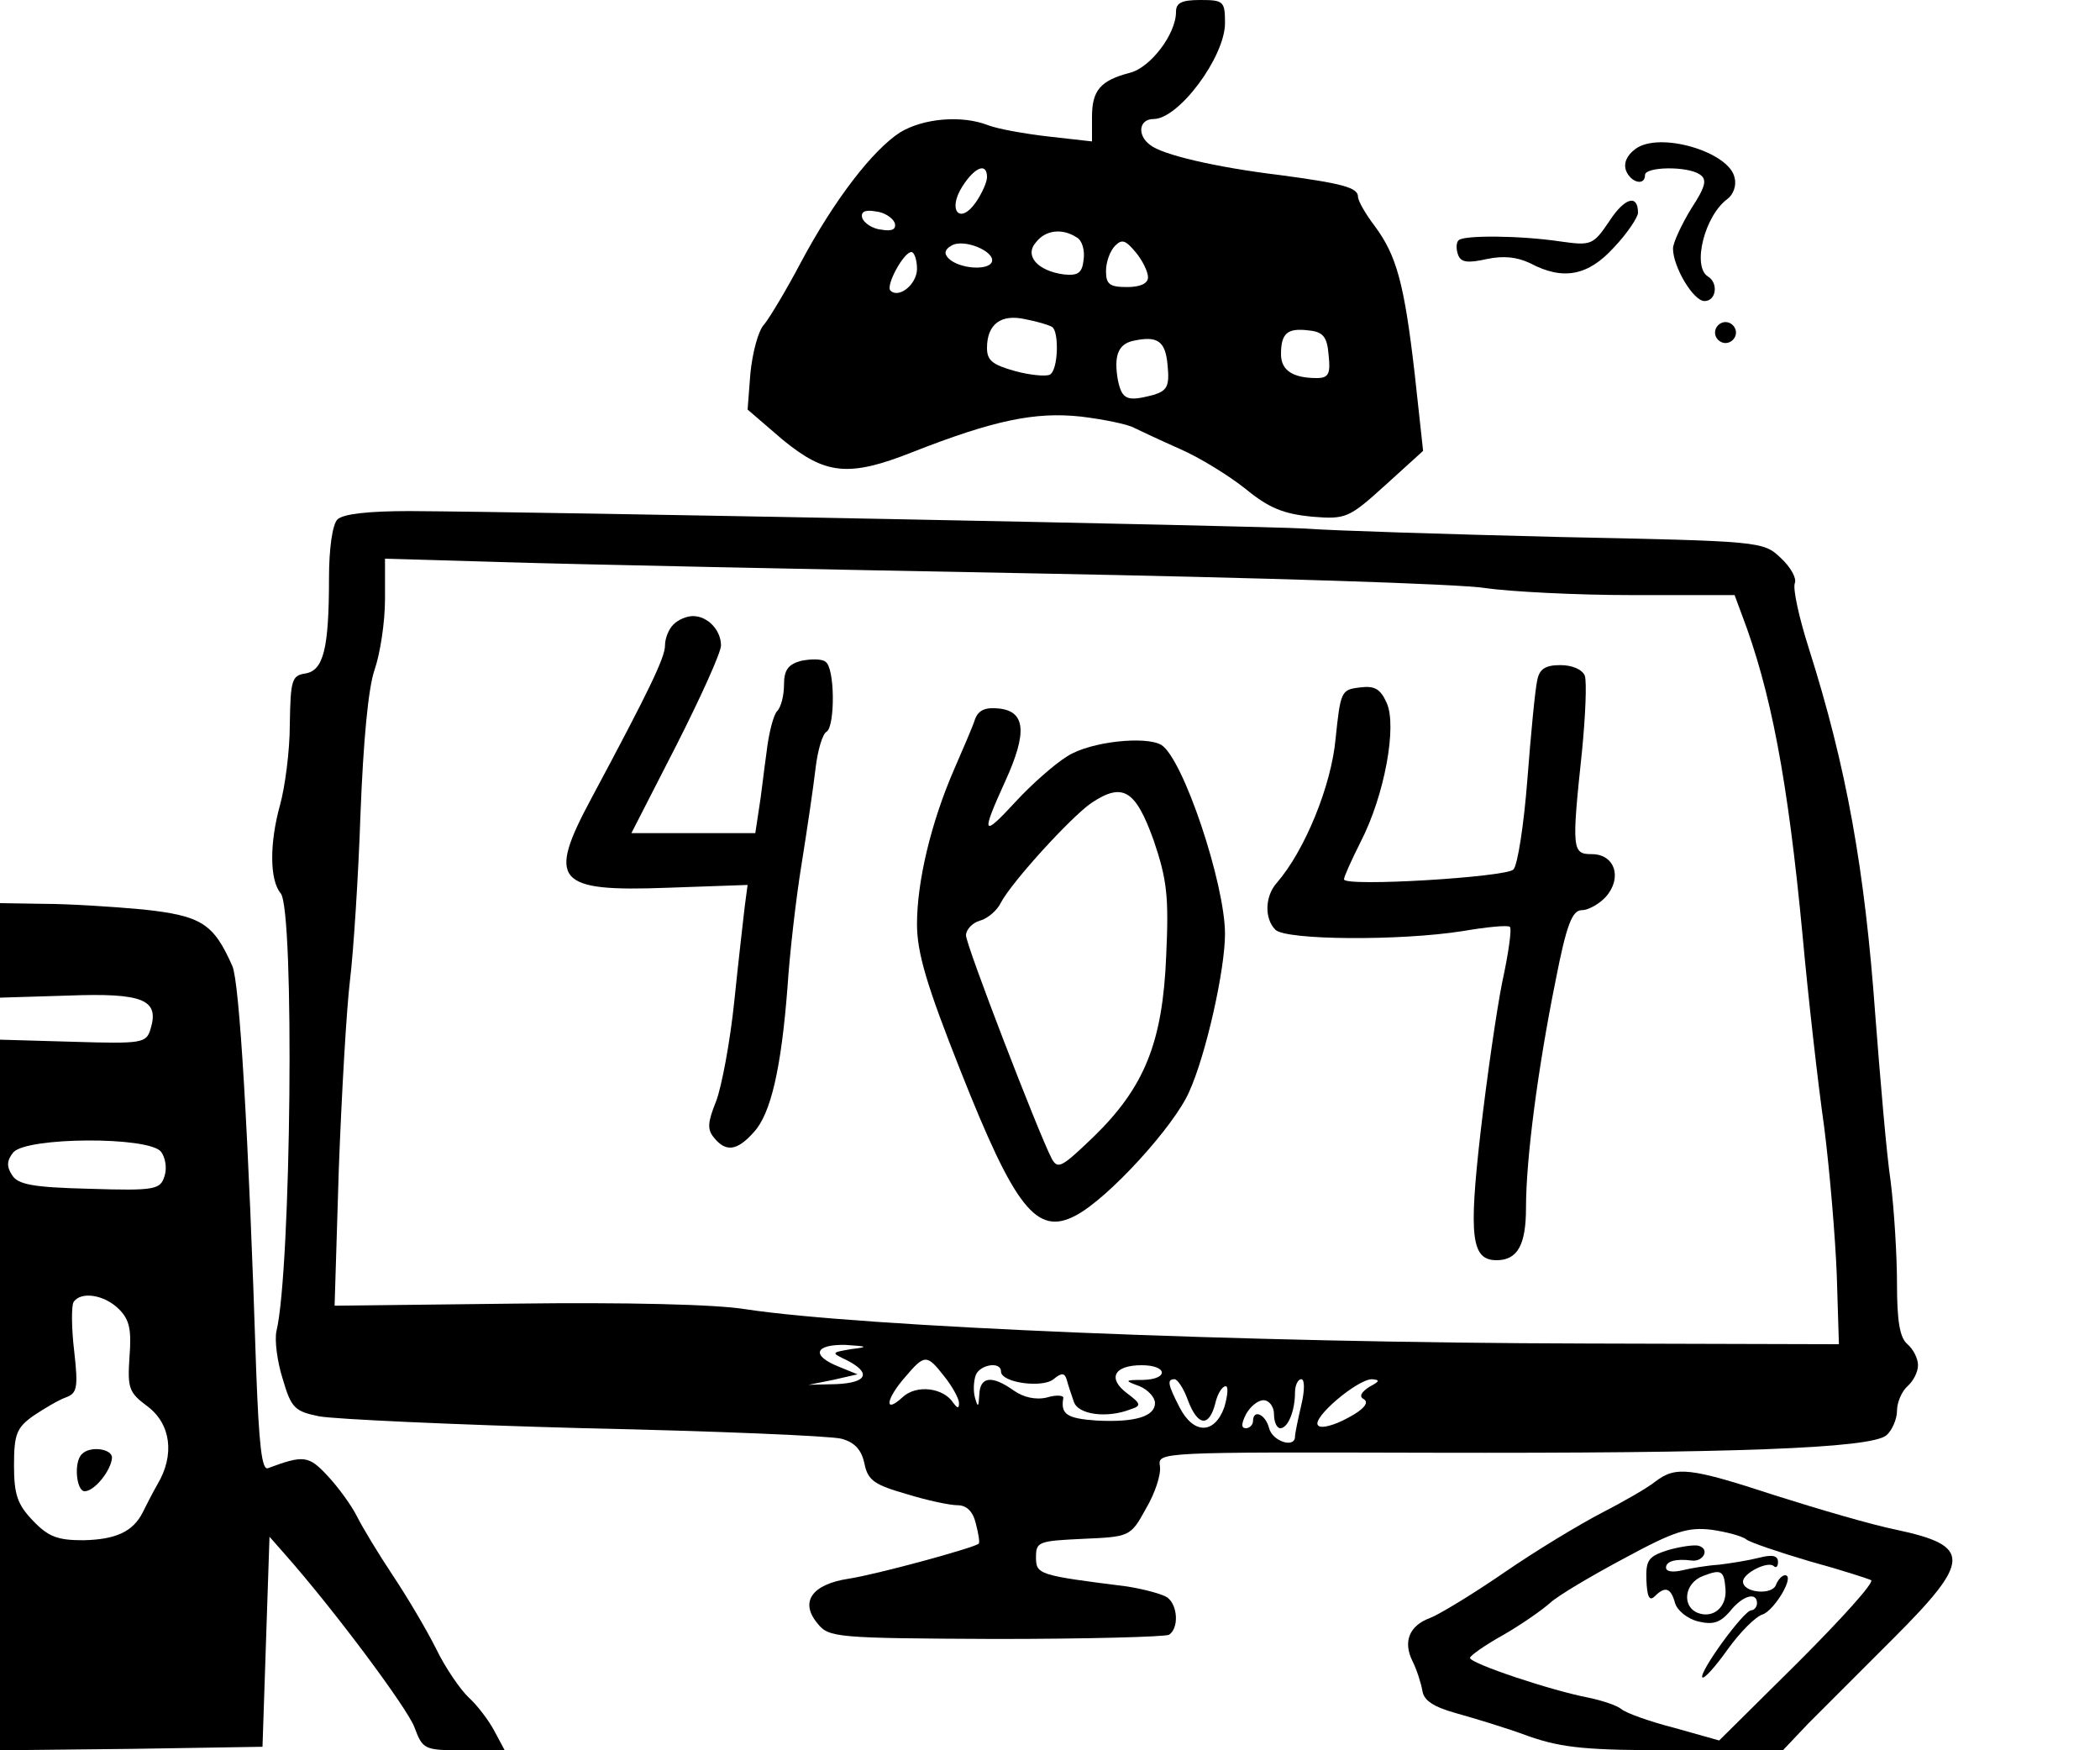 <?xml version="1.0" standalone="no"?>
<!DOCTYPE svg PUBLIC "-//W3C//DTD SVG 20010904//EN"
 "http://www.w3.org/TR/2001/REC-SVG-20010904/DTD/svg10.dtd">
<svg version="1.0" xmlns="http://www.w3.org/2000/svg"
 width="300pt" height="250pt" viewBox="0 0 300 250"
 preserveAspectRatio="xMidYMid meet">

<g transform="translate(0,250) scale(0.1,-0.1)"
fill="#000000" stroke="none">
<path d="M1680 2483 c0 -32 -37 -80 -66 -87 -42 -11 -54 -25 -54 -63 l0 -35
-62 7 c-35 4 -73 11 -86 16 -38 15 -93 10 -126 -10 -39 -25 -94 -96 -142 -186
-20 -38 -44 -78 -52 -88 -9 -9 -17 -41 -20 -70 l-4 -52 50 -43 c61 -50 94 -54
185 -18 117 46 176 58 241 51 33 -4 67 -11 76 -16 8 -4 38 -18 65 -30 28 -12
70 -38 94 -57 34 -28 55 -36 95 -40 49 -4 53 -2 105 45 l54 49 -12 110 c-15
130 -26 169 -57 211 -13 17 -24 36 -24 42 0 13 -22 19 -112 31 -91 11 -168 29
-185 43 -19 14 -16 37 5 37 36 0 102 89 102 137 0 31 -2 33 -35 33 -27 0 -35
-4 -35 -17z m-270 -236 c0 -7 -7 -23 -16 -36 -23 -33 -41 -11 -19 23 18 28 35
34 35 13z m-132 -65 c3 -9 -3 -13 -19 -10 -12 1 -24 9 -27 16 -3 9 3 13 19 10
12 -1 24 -9 27 -16z m260 -21 c8 -4 12 -19 10 -32 -2 -19 -8 -23 -28 -21 -38
5 -57 27 -40 46 14 18 38 20 58 7z m-121 -35 c-5 -13 -47 -10 -62 5 -7 7 -5
13 4 18 17 11 63 -8 58 -23z m223 -22 c0 -9 -11 -14 -30 -14 -25 0 -30 4 -30
23 0 13 6 29 13 36 10 10 15 8 30 -10 9 -11 17 -27 17 -35z m-330 12 c0 -22
-26 -43 -38 -31 -7 7 19 55 30 55 4 0 8 -11 8 -24z m193 -83 c10 -6 9 -61 -3
-68 -5 -3 -28 -1 -50 5 -32 9 -40 15 -40 33 0 34 20 49 55 41 16 -3 33 -8 38
-11z m395 -40 c3 -27 0 -33 -17 -33 -34 0 -51 11 -51 34 0 30 9 38 40 34 20
-2 26 -9 28 -35z m-230 -15 c3 -30 -1 -36 -20 -42 -38 -10 -45 -7 -51 21 -6
34 0 51 21 56 36 8 47 0 50 -35z"/>
<path d="M2336 2287 c-12 -9 -17 -20 -13 -31 7 -17 27 -22 27 -6 0 12 60 13
78 1 11 -7 9 -17 -12 -49 -14 -23 -26 -49 -26 -57 0 -26 29 -75 45 -75 17 0
20 26 5 35 -23 14 -5 87 28 111 8 6 13 19 10 30 -7 37 -108 67 -142 41z"/>
<path d="M2299 2184 c-23 -34 -26 -35 -69 -29 -60 9 -139 9 -146 2 -4 -3 -4
-13 -1 -21 4 -11 14 -12 41 -6 24 5 43 3 62 -6 47 -25 83 -18 120 23 19 20 34
43 34 49 0 27 -19 22 -41 -12z"/>
<path d="M2450 2025 c0 -8 7 -15 15 -15 8 0 15 7 15 15 0 8 -7 15 -15 15 -8 0
-15 -7 -15 -15z"/>
<path d="M482 1758 c-7 -7 -12 -41 -12 -84 0 -101 -8 -132 -34 -136 -19 -3
-21 -9 -22 -73 0 -38 -7 -90 -14 -115 -15 -54 -15 -107 1 -126 20 -24 15 -537
-6 -625 -3 -13 1 -44 9 -69 12 -41 17 -46 52 -53 21 -4 192 -12 379 -17 187
-4 352 -11 367 -15 19 -5 29 -16 33 -36 5 -24 15 -30 60 -43 29 -9 62 -16 73
-16 13 0 22 -9 26 -26 4 -15 6 -28 4 -29 -7 -6 -146 -44 -186 -50 -52 -8 -70
-33 -44 -64 16 -20 26 -21 254 -22 131 0 242 3 248 6 14 9 13 41 -2 53 -7 5
-33 12 -58 16 -127 16 -130 17 -130 42 0 22 4 23 67 26 67 3 68 3 90 43 13 22
22 49 20 61 -3 20 -2 20 387 19 428 -1 629 6 651 25 8 7 15 23 15 35 0 12 7
28 15 35 8 7 15 20 15 30 0 10 -7 23 -15 30 -11 9 -15 33 -15 86 0 40 -4 106
-9 146 -6 40 -15 147 -22 238 -15 208 -41 354 -95 524 -14 44 -23 85 -20 93 3
7 -6 23 -20 36 -25 24 -29 24 -317 30 -161 4 -323 9 -362 12 -67 4 -1091 24
-1280 25 -58 0 -95 -4 -103 -12z m995 -77 c320 -6 610 -15 645 -21 35 -5 129
-10 209 -10 l147 0 10 -27 c42 -110 66 -237 87 -458 8 -88 22 -212 31 -275 8
-63 16 -159 18 -212 l3 -98 -361 1 c-490 1 -1037 24 -1201 49 -42 7 -172 10
-329 8 l-258 -3 6 195 c4 107 11 229 16 270 5 41 12 149 15 238 4 103 11 179
20 205 8 23 15 68 15 101 l0 58 173 -5 c94 -3 434 -10 754 -16z m-261 -1108
c-29 -5 -29 -5 -6 -16 35 -18 29 -32 -15 -34 l-40 -1 35 7 35 8 -27 11 c-40
16 -34 32 10 31 32 -2 33 -3 8 -6z m133 -39 c12 -15 21 -32 21 -38 0 -8 -2 -8
-8 0 -14 22 -53 27 -73 8 -26 -24 -24 -3 4 29 28 33 31 33 56 1z m81 7 c0 -16
59 -24 75 -11 12 10 16 9 19 -1 2 -8 7 -22 10 -31 6 -19 48 -24 81 -11 16 5
15 8 -5 23 -28 21 -19 40 21 40 37 0 39 -20 2 -21 -27 0 -27 -1 -5 -9 12 -5
22 -16 22 -24 0 -19 -28 -28 -84 -25 -42 3 -51 9 -47 32 1 4 -10 5 -23 1 -16
-4 -34 0 -48 10 -31 22 -48 20 -49 -6 -1 -18 -2 -19 -6 -5 -3 10 -2 25 1 33 6
15 36 20 36 5z m267 -41 c14 -37 30 -39 39 -5 3 14 10 25 15 25 4 0 3 -13 -2
-30 -14 -39 -44 -39 -64 0 -17 33 -18 40 -7 40 4 0 13 -13 19 -30z m162 -7
c-5 -21 -9 -41 -9 -45 0 -17 -32 -7 -37 12 -5 20 -23 28 -23 10 0 -5 -5 -10
-10 -10 -7 0 -7 6 0 20 6 11 17 20 25 20 8 0 15 -9 15 -20 0 -11 4 -20 9 -20
11 0 21 25 21 51 0 10 4 19 9 19 5 0 5 -16 0 -37z m97 26 c-12 -8 -15 -14 -7
-18 7 -5 -2 -15 -23 -26 -20 -11 -39 -16 -43 -11 -10 10 56 66 77 66 12 -1 11
-3 -4 -11z"/>
<path d="M962 1608 c-7 -7 -12 -20 -12 -30 0 -17 -22 -63 -105 -218 -64 -119
-51 -134 109 -128 l114 4 -4 -30 c-2 -17 -9 -78 -15 -136 -6 -58 -18 -122 -26
-143 -12 -30 -13 -40 -3 -52 17 -21 33 -19 57 8 24 26 39 90 48 207 3 47 12
126 20 175 8 50 17 111 20 137 3 26 10 50 16 53 12 8 12 92 -2 100 -5 4 -21 4
-35 1 -18 -5 -24 -13 -24 -34 0 -15 -4 -32 -10 -38 -5 -5 -12 -32 -15 -59 -4
-28 -8 -65 -11 -82 l-5 -33 -89 0 -88 0 64 125 c35 69 64 133 64 143 0 22 -19
42 -40 42 -9 0 -21 -5 -28 -12z"/>
<path d="M2196 1528 c-3 -13 -9 -76 -14 -141 -5 -65 -14 -123 -20 -129 -11
-11 -242 -25 -242 -14 0 4 11 28 24 54 34 66 52 165 37 198 -9 20 -17 25 -39
22 -26 -3 -27 -6 -34 -73 -6 -67 -44 -160 -84 -206 -17 -19 -18 -51 -2 -67 15
-15 178 -16 267 -2 35 6 66 9 68 6 3 -2 -2 -38 -11 -79 -8 -40 -22 -137 -31
-215 -17 -149 -13 -182 23 -182 30 0 42 22 42 75 0 70 17 199 42 323 16 82 24
102 38 102 9 0 25 9 34 19 24 27 13 61 -20 61 -28 0 -29 6 -14 147 5 51 7 99
4 108 -4 9 -18 15 -35 15 -22 0 -30 -6 -33 -22z"/>
<path d="M1393 1473 c-3 -10 -17 -42 -30 -72 -33 -76 -53 -160 -53 -221 0 -41
14 -88 62 -209 78 -197 109 -237 165 -207 46 24 141 128 162 177 24 53 51 174
51 225 0 72 -60 251 -91 270 -22 13 -101 5 -134 -16 -18 -11 -51 -40 -74 -65
-48 -52 -50 -48 -15 29 32 70 29 100 -9 104 -19 2 -29 -2 -34 -15z m255 -173
c19 -56 22 -80 18 -165 -5 -124 -31 -188 -104 -259 -46 -44 -51 -47 -60 -30
-19 37 -122 304 -122 318 0 8 9 18 20 21 11 3 25 15 30 26 16 30 100 122 129
142 45 30 63 19 89 -53z"/>
<path d="M0 1143 l0 -68 98 3 c107 4 130 -6 117 -48 -6 -20 -12 -21 -111 -18
l-104 3 0 -508 0 -507 188 2 187 3 5 150 5 150 22 -25 c70 -79 175 -220 185
-247 12 -32 14 -33 70 -33 l59 0 -15 28 c-8 15 -24 36 -36 47 -12 11 -34 43
-47 70 -14 28 -42 75 -62 105 -20 30 -43 68 -51 84 -8 16 -27 42 -42 58 -27
29 -34 30 -85 11 -9 -4 -13 33 -17 139 -11 342 -24 555 -34 578 -27 61 -44 72
-128 81 -43 4 -107 8 -141 8 l-63 1 0 -67z m230 -288 c6 -8 9 -23 5 -35 -6
-19 -13 -21 -107 -18 -81 2 -103 6 -111 20 -8 12 -7 21 2 32 19 22 193 23 211
1z m-60 -225 c15 -15 18 -29 15 -68 -3 -45 -1 -51 26 -71 33 -25 39 -69 14
-111 -8 -14 -17 -32 -21 -40 -14 -28 -39 -39 -85 -40 -37 0 -50 5 -72 28 -22
23 -27 37 -27 79 0 45 4 54 28 71 15 10 35 22 46 26 16 6 18 13 12 66 -4 33
-4 65 -1 70 10 16 44 11 65 -10z"/>
<path d="M117 423 c-12 -11 -8 -53 4 -53 14 0 38 30 39 48 0 13 -32 17 -43 5z"/>
<path d="M2365 384 c-11 -9 -46 -29 -77 -45 -31 -16 -94 -54 -139 -85 -45 -31
-93 -60 -106 -65 -30 -11 -39 -34 -25 -62 6 -12 12 -31 14 -42 2 -14 16 -23
48 -32 25 -7 72 -21 104 -33 49 -17 84 -20 211 -20 l152 0 36 38 c20 20 75 75
122 122 111 111 112 132 4 155 -35 7 -113 30 -173 49 -122 40 -142 42 -171 20z
m130 -83 c5 -4 46 -18 90 -31 44 -12 84 -25 88 -27 5 -3 -42 -55 -104 -117
l-113 -112 -64 18 c-35 9 -69 21 -76 27 -6 5 -27 12 -46 16 -53 10 -170 49
-170 57 0 3 21 18 48 33 26 15 56 36 67 46 11 10 58 38 105 63 72 39 91 45
125 41 21 -3 44 -9 50 -14z"/>
<path d="M2383 286 c-28 -9 -32 -14 -31 -43 1 -23 4 -31 12 -23 15 15 23 12
29 -10 3 -10 17 -22 33 -26 21 -5 31 -2 45 14 18 23 39 29 39 12 0 -5 -4 -10
-8 -10 -11 0 -76 -90 -70 -96 3 -2 19 16 36 40 18 25 40 47 50 50 17 6 47 56
32 56 -4 0 -10 -6 -13 -14 -6 -15 -47 -11 -47 5 0 12 36 30 44 22 3 -3 6 -1 6
6 0 9 -8 11 -27 6 -16 -4 -41 -8 -58 -10 -16 -1 -40 -5 -52 -8 -13 -3 -23 -2
-23 4 0 9 14 13 37 10 16 -2 26 16 10 21 -6 2 -26 -1 -44 -6z m82 -56 c2 -25
-17 -42 -39 -34 -24 9 -20 43 7 53 26 10 30 8 32 -19z"/>
</g>
</svg>
